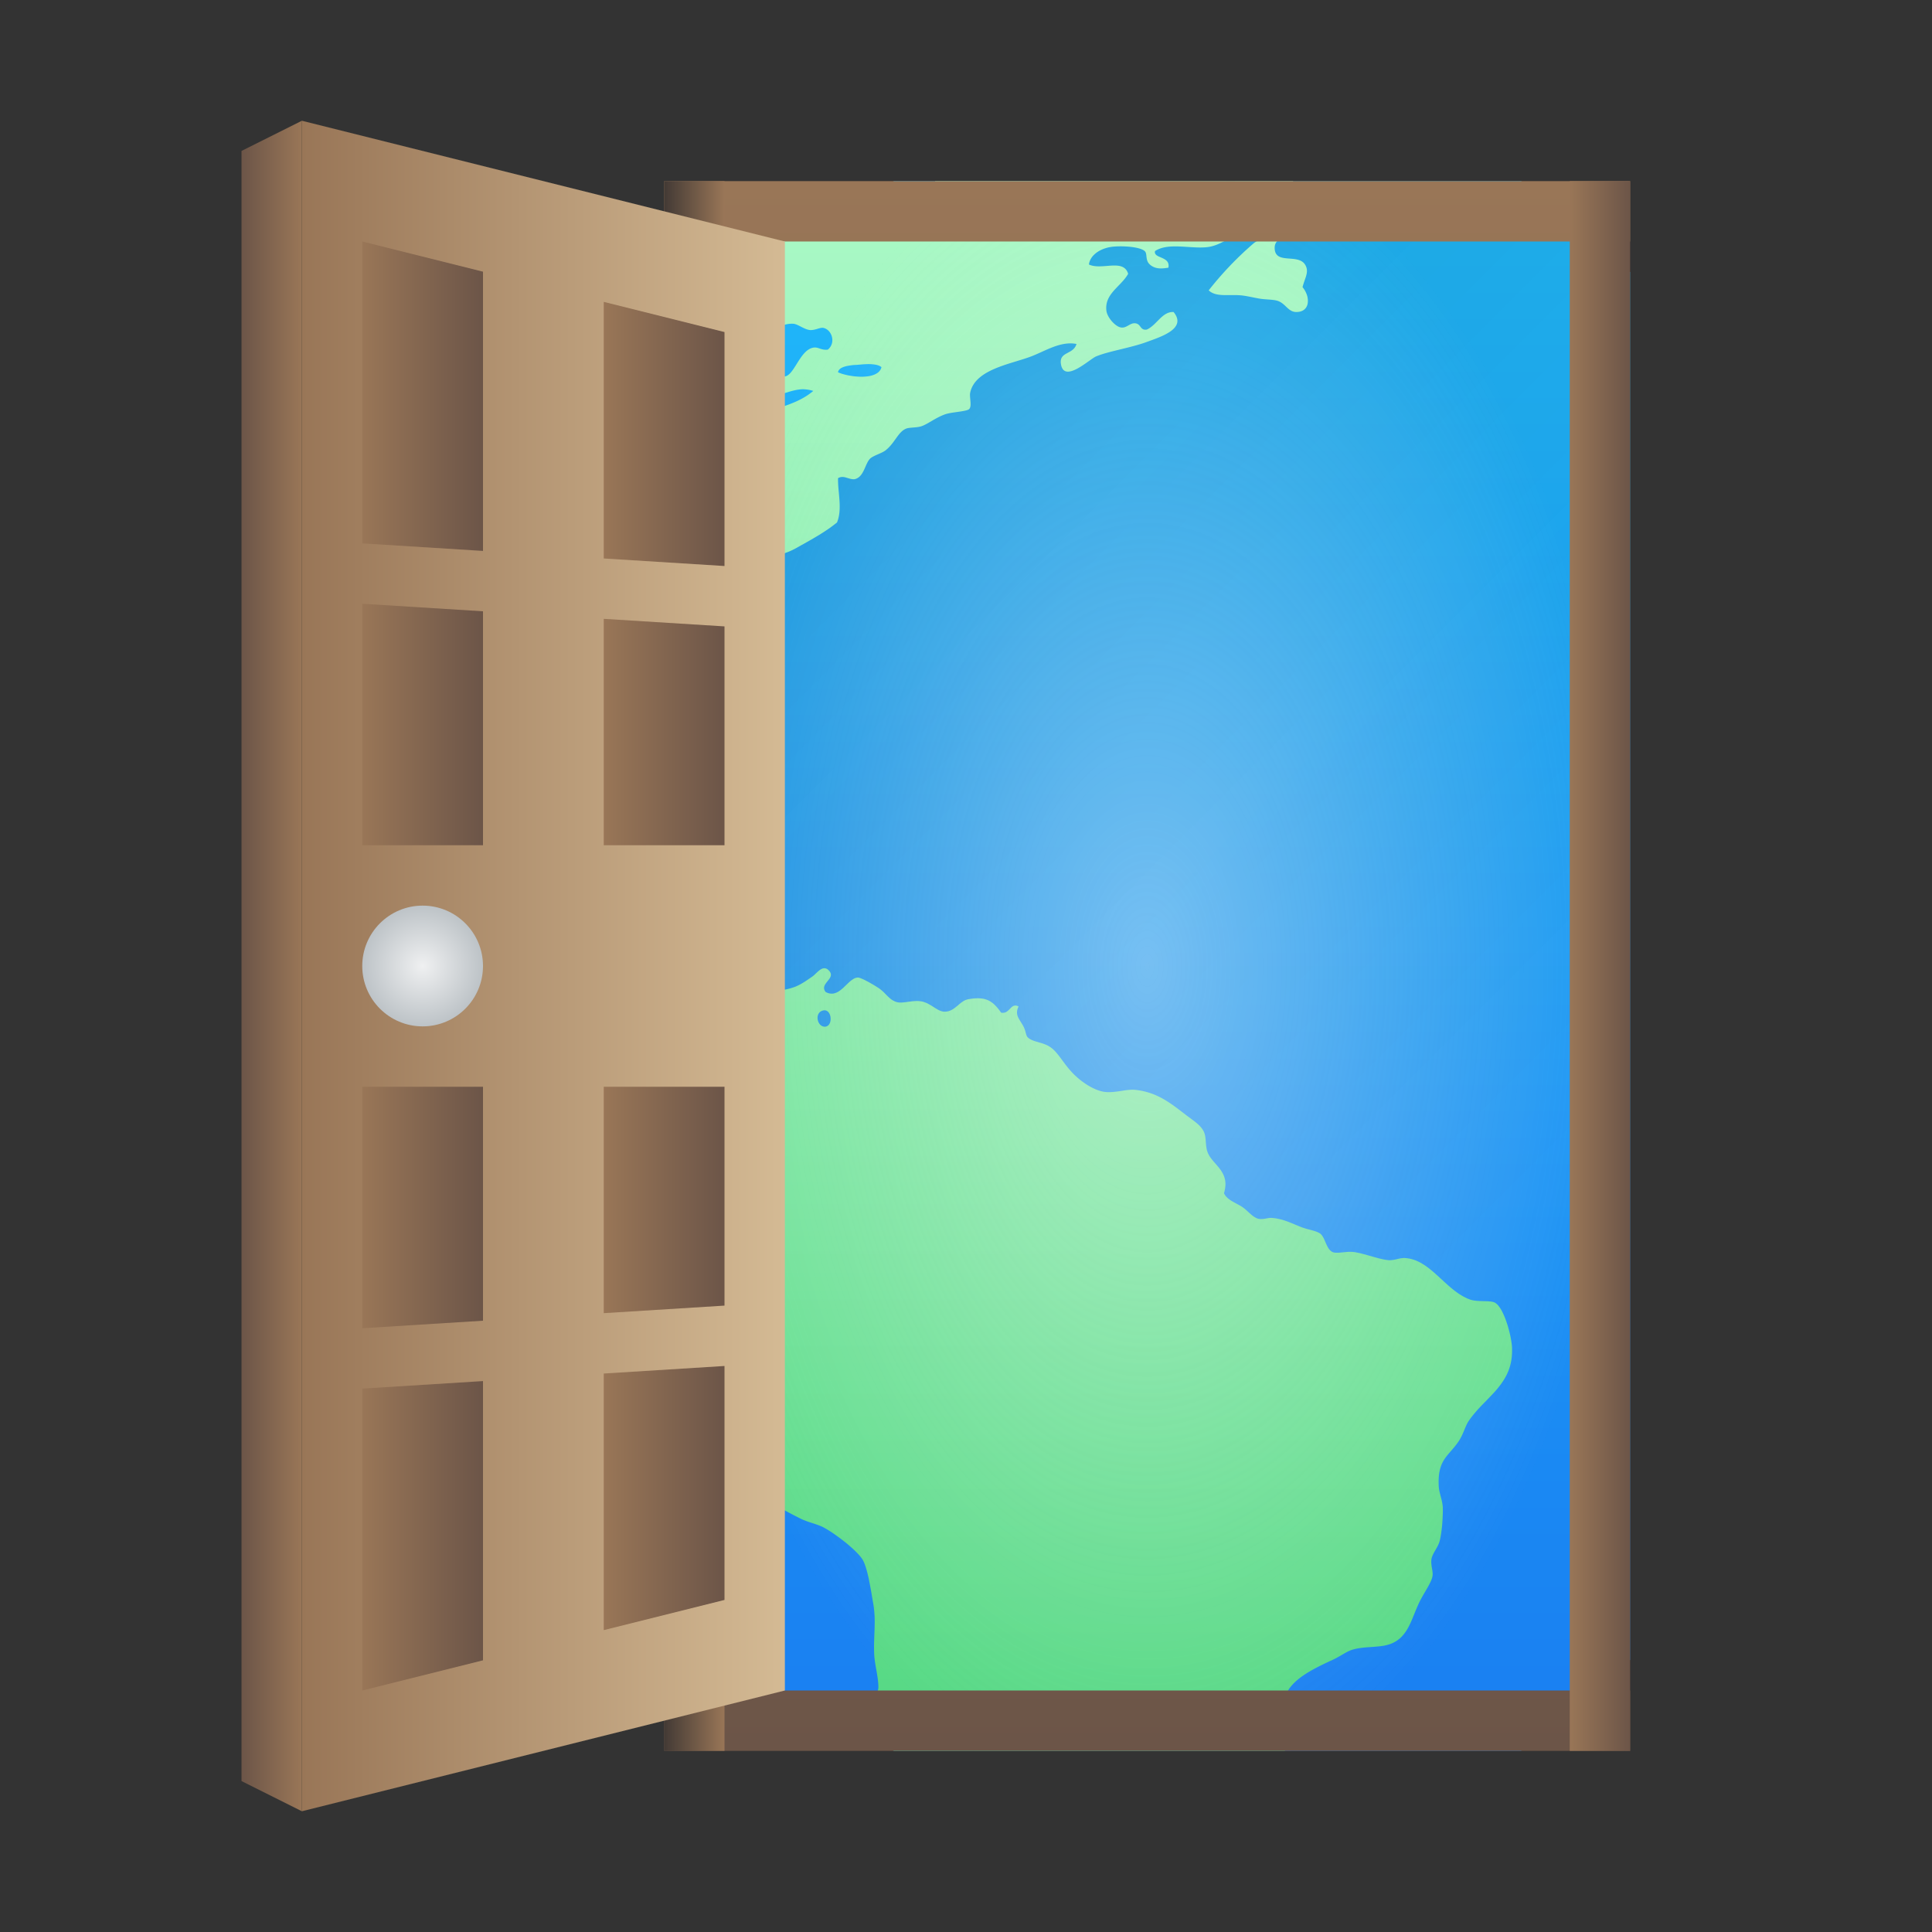 <svg height="32" width="32" xmlns="http://www.w3.org/2000/svg" xmlns:xlink="http://www.w3.org/1999/xlink"><rect width="100%" height="100%" fill="#333333" stroke="none"/><linearGradient id="b"><stop offset="0" stop-color="#433a35"/><stop offset="1" stop-color="#997657"/></linearGradient><linearGradient id="a"><stop offset="0" stop-color="#6c5548"/><stop offset="1" stop-color="#997657"/></linearGradient><radialGradient id="f" cx="16" cy="16" gradientTransform="matrix(.889 0 0 1.556 4.778 -8.889)" gradientUnits="userSpaceOnUse" r="9"><stop offset="0" stop-color="#fff"/><stop offset="1" stop-color="#eff0f1" stop-opacity="0"/></radialGradient><radialGradient id="u" cx="7" cy="16" gradientUnits="userSpaceOnUse" r="1"><stop offset="0" stop-color="#eff0f1"/><stop offset="1" stop-color="#bdc3c7"/></radialGradient><linearGradient id="c" gradientUnits="userSpaceOnUse" x1="36" x2="36" y1="30" y2="2"><stop offset="0" stop-color="#197cf1"/><stop offset="1" stop-color="#20bcfa"/></linearGradient><linearGradient id="d" gradientUnits="userSpaceOnUse" x1="4.043" x2="26.064" y1="-2.981" y2="19.039"><stop offset="0" stop-color="#292c2f"/><stop offset="1" stop-opacity="0"/></linearGradient><linearGradient id="e" gradientUnits="userSpaceOnUse" x1="12" x2="12" y1="29" y2="3"><stop offset="0" stop-color="#54d883"/><stop offset="1" stop-color="#abf9c7"/></linearGradient><linearGradient id="g" gradientUnits="userSpaceOnUse" x1="27" x2="27" xlink:href="#a" y1="29" y2="3"/><linearGradient id="h" gradientUnits="userSpaceOnUse" x1="27" x2="26" xlink:href="#a" y1="29" y2="29"/><linearGradient id="i" gradientUnits="userSpaceOnUse" x1="11" x2="12" xlink:href="#b" y1="29" y2="29"/><linearGradient id="j" gradientTransform="matrix(1 0 0 .04 3 2.84)" gradientUnits="userSpaceOnUse" x1="8" x2="9" xlink:href="#b" y1="29" y2="29"/><linearGradient id="k" gradientUnits="userSpaceOnUse" x1="5" x2="13" y1="16" y2="16"><stop offset="0" stop-color="#997657"/><stop offset="1" stop-color="#d4ba94"/></linearGradient><linearGradient id="l" gradientUnits="userSpaceOnUse" x1="8" x2="6" xlink:href="#a" y1="27" y2="27"/><linearGradient id="m" gradientUnits="userSpaceOnUse" x1="12" x2="10" xlink:href="#a" y1="26" y2="26"/><linearGradient id="n" gradientUnits="userSpaceOnUse" x1="8" x2="6" xlink:href="#a" y1="7" y2="7"/><linearGradient id="o" gradientUnits="userSpaceOnUse" x1="12" x2="10" xlink:href="#a" y1="8" y2="8"/><linearGradient id="p" gradientUnits="userSpaceOnUse" x1="8" x2="6" xlink:href="#a" y1="21" y2="21"/><linearGradient id="q" gradientUnits="userSpaceOnUse" x1="12" x2="10" xlink:href="#a" y1="21" y2="21"/><linearGradient id="r" gradientUnits="userSpaceOnUse" x1="8" x2="6" xlink:href="#a" y1="13" y2="13"/><linearGradient id="s" gradientUnits="userSpaceOnUse" x1="12" x2="10" xlink:href="#a" y1="13" y2="13"/><linearGradient id="t" gradientUnits="userSpaceOnUse" x1="4" x2="5" xlink:href="#a" y1="16" y2="16"/><path d="M14.809 3c-.999.397-1.94.901-2.809 1.506v22.988c.869.605 1.81 1.109 2.809 1.506H25.19c.999-.397.94-.901 1.809-1.506V4.506C26.131 3.9 26.19 3.397 25.191 3z" fill="url(#c)"/><path d="M18.977 3l-3.493 2.016-1.502 2.601s-1.35.95-1.982 1.229v9.44c5.251 3.613 9.503 5.999 14.754 9.38.086-.057.162-.127.246-.186V4.52c-.88-.613-.835-1.12-1.848-1.52z" fill="url(#d)" fill-rule="evenodd" opacity=".2"/><path d="M15.49 3c-.027.126-.04.265-.088.38-.071.173-.324.357-.496.343-.127-.011-.273-.19-.273-.309 0-.143.199-.223.09-.383-.97.394-1.877.901-2.723 1.492v.108a1.16 1.16 0 0 1 .389-.1c.038 0 .072.003.107.012.155.04.563.488.223.633-.033.014-.5.065-.58.05-.054-.008-.096-.05-.139-.091v.367a.99.99 0 0 1 .377-.086c.048.002.083.013.102.033-.023.182-.166.171-.307.256-.071.043-.117.108-.172.164v3.934c.115-.092.24-.172.36-.242.14-.084.252-.23.374-.291.173-.087.302-.107.446-.188.259-.145.48-.263.683-.428.094-.22.01-.516.018-.734.094-.057.174.026.273.017.157-.032.17-.253.258-.341.052-.05.192-.087.256-.137.156-.122.206-.307.342-.36.048-.02.161-.014.238-.035.101-.026.245-.146.41-.203.108-.037.354-.044.395-.086.05-.051 0-.196.017-.273.083-.386.665-.468 1.008-.598.24-.091.487-.258.752-.207-.052.184-.298.12-.256.342.058.31.471-.09.58-.135.209-.088.567-.14.84-.24.24-.088.67-.222.444-.496-.19-.01-.28.22-.444.291-.113.018-.092-.094-.19-.104-.091-.01-.143.085-.238.069-.094-.016-.225-.164-.24-.274-.037-.285.241-.402.36-.615-.079-.258-.435-.053-.65-.154.02-.154.179-.26.359-.29.147-.024.476-.011.564.067.05.043.004.151.086.223.087.079.194.071.307.053.04-.195-.253-.147-.221-.276.23-.15.606-.026.889-.068.162-.024.334-.14.478-.22.137-.079.315-.215.461-.087.04.14-.127.187-.205.256a5.54 5.54 0 0 0-.734.77c.124.121.351.06.562.086.083.01.186.035.273.05.102.018.212.013.291.034.144.035.183.189.325.189.234 0 .236-.254.103-.412.042-.161.108-.245.051-.358-.105-.21-.492-.01-.512-.273-.012-.17.144-.164.205-.291-.028-.33.27-.353.239-.648-.011-.095-.077-.129-.145-.186zm-2.344 2.363c.08.011.177.096.274.104.091.003.166-.05.223-.035.143.037.202.253.068.359-.112.014-.156-.048-.24-.033-.232.04-.32.493-.494.478-.164-.014-.253-.412-.086-.53.01-.105-.076-.121-.07-.224.049-.063.19-.13.325-.119zm1.254.668c.087.002.164.016.2.051-.056.226-.541.166-.72.084.012-.085.145-.108.257-.12.078-.002.177-.017.263-.015zm-1.107.416a.621.621 0 0 1 .178.028c-.158.131-.328.205-.598.29-.13.042-.355.093-.377-.052-.027-.178.19-.137.309-.152.149-.021.313-.108.488-.114zm.36 9.59c-.073.001-.138.096-.2.139-.095.065-.184.13-.289.17-.235.088-.38.041-.564.136-.17.088-.178.236-.274.41-.069.126-.211.279-.326.327v6.578c.097.126.2.249.258.385.038.088.033.194.068.273.122.276.661.564.94.701.13.064.275.086.394.153.181.1.54.372.631.53.082.144.132.49.172.718.053.3.002.53.017.855.011.176.067.353.069.53 0 .061-.033.106-.035.17-.003.213.053.453.035.667a.734.734 0 0 1-.014.121c.09.038.184.064.274.1h6.47c.017-.025.04-.053.055-.078.05-.312-.124-.53-.05-.803.08-.307.505-.494.802-.633.102-.047.208-.125.291-.154.206-.072.462-.033.65-.102.32-.117.354-.46.512-.751.075-.139.173-.277.188-.375.012-.089-.032-.172-.018-.276.016-.103.108-.193.137-.307.037-.148.052-.364.052-.529 0-.135-.062-.255-.068-.377-.022-.443.16-.493.324-.734.083-.12.113-.256.17-.342.276-.41.754-.61.719-1.23-.012-.206-.14-.671-.291-.737-.087-.037-.285-.003-.41-.05-.404-.151-.642-.652-1.06-.684-.09-.01-.172.037-.272.035-.166-.01-.416-.116-.6-.137-.116-.012-.272.035-.342 0-.106-.052-.118-.248-.205-.306-.069-.048-.202-.063-.306-.104-.169-.065-.302-.14-.496-.154-.06-.003-.136.028-.206.017-.107-.018-.191-.144-.29-.205-.125-.075-.24-.112-.292-.22.113-.368-.198-.471-.273-.684-.036-.1-.02-.22-.05-.309-.045-.127-.171-.2-.31-.306-.247-.19-.466-.369-.82-.412-.155-.02-.308.046-.496.035-.199-.013-.449-.187-.597-.358-.145-.166-.216-.315-.342-.394-.12-.077-.278-.075-.36-.152-.036-.034-.03-.092-.068-.172-.06-.125-.16-.193-.086-.342-.136-.07-.14.13-.289.103-.133-.188-.245-.278-.547-.222-.138.025-.216.2-.377.205-.132.01-.236-.147-.41-.172-.132-.018-.281.035-.375.018-.146-.03-.19-.151-.324-.239-.098-.064-.287-.173-.342-.172-.172.011-.294.366-.531.24-.115-.145.187-.222.05-.359a.1.1 0 0 0-.074-.035zm.011.697c.116.011.13.25.012.27-.128.02-.192-.2-.069-.258a.115.115 0 0 1 .057-.012z" fill="url(#e)"/><path d="M11 3h16v26H11z" fill="url(#f)" opacity=".4"/><path d="M11 3h16v1H11zm0 25h16v1H11z" fill="url(#g)"/><path d="M26 3h1v26h-1z" fill="url(#h)"/><path d="M11 4h1v25h-1z" fill="url(#i)"/><path d="M11 3h1v1h-1z" fill="url(#j)"/><path d="M13 4L5 2v28l8-2z" fill="url(#k)"/><path d="M6 28l2-.5v-4.625L6 23z" fill="url(#l)"/><path d="M10 27l2-.5v-3.875l-2 .125z" fill="url(#m)"/><path d="M6 4l2 .5v4.625L6 9z" fill="url(#n)"/><path d="M10 5l2 .5v3.875l-2-.125z" fill="url(#o)"/><path d="M8 18H6v4l2-.125z" fill="url(#p)"/><path d="M12 18h-2v3.75l2-.125z" fill="url(#q)"/><path d="M8 14H6v-4l2 .125z" fill="url(#r)"/><path d="M12 14h-2v-3.75l2 .125z" fill="url(#s)"/><path d="M4 2.5L5 2v28l-1-.5z" fill="url(#t)"/><circle cx="7" cy="16" fill="url(#u)" r="1"/></svg>